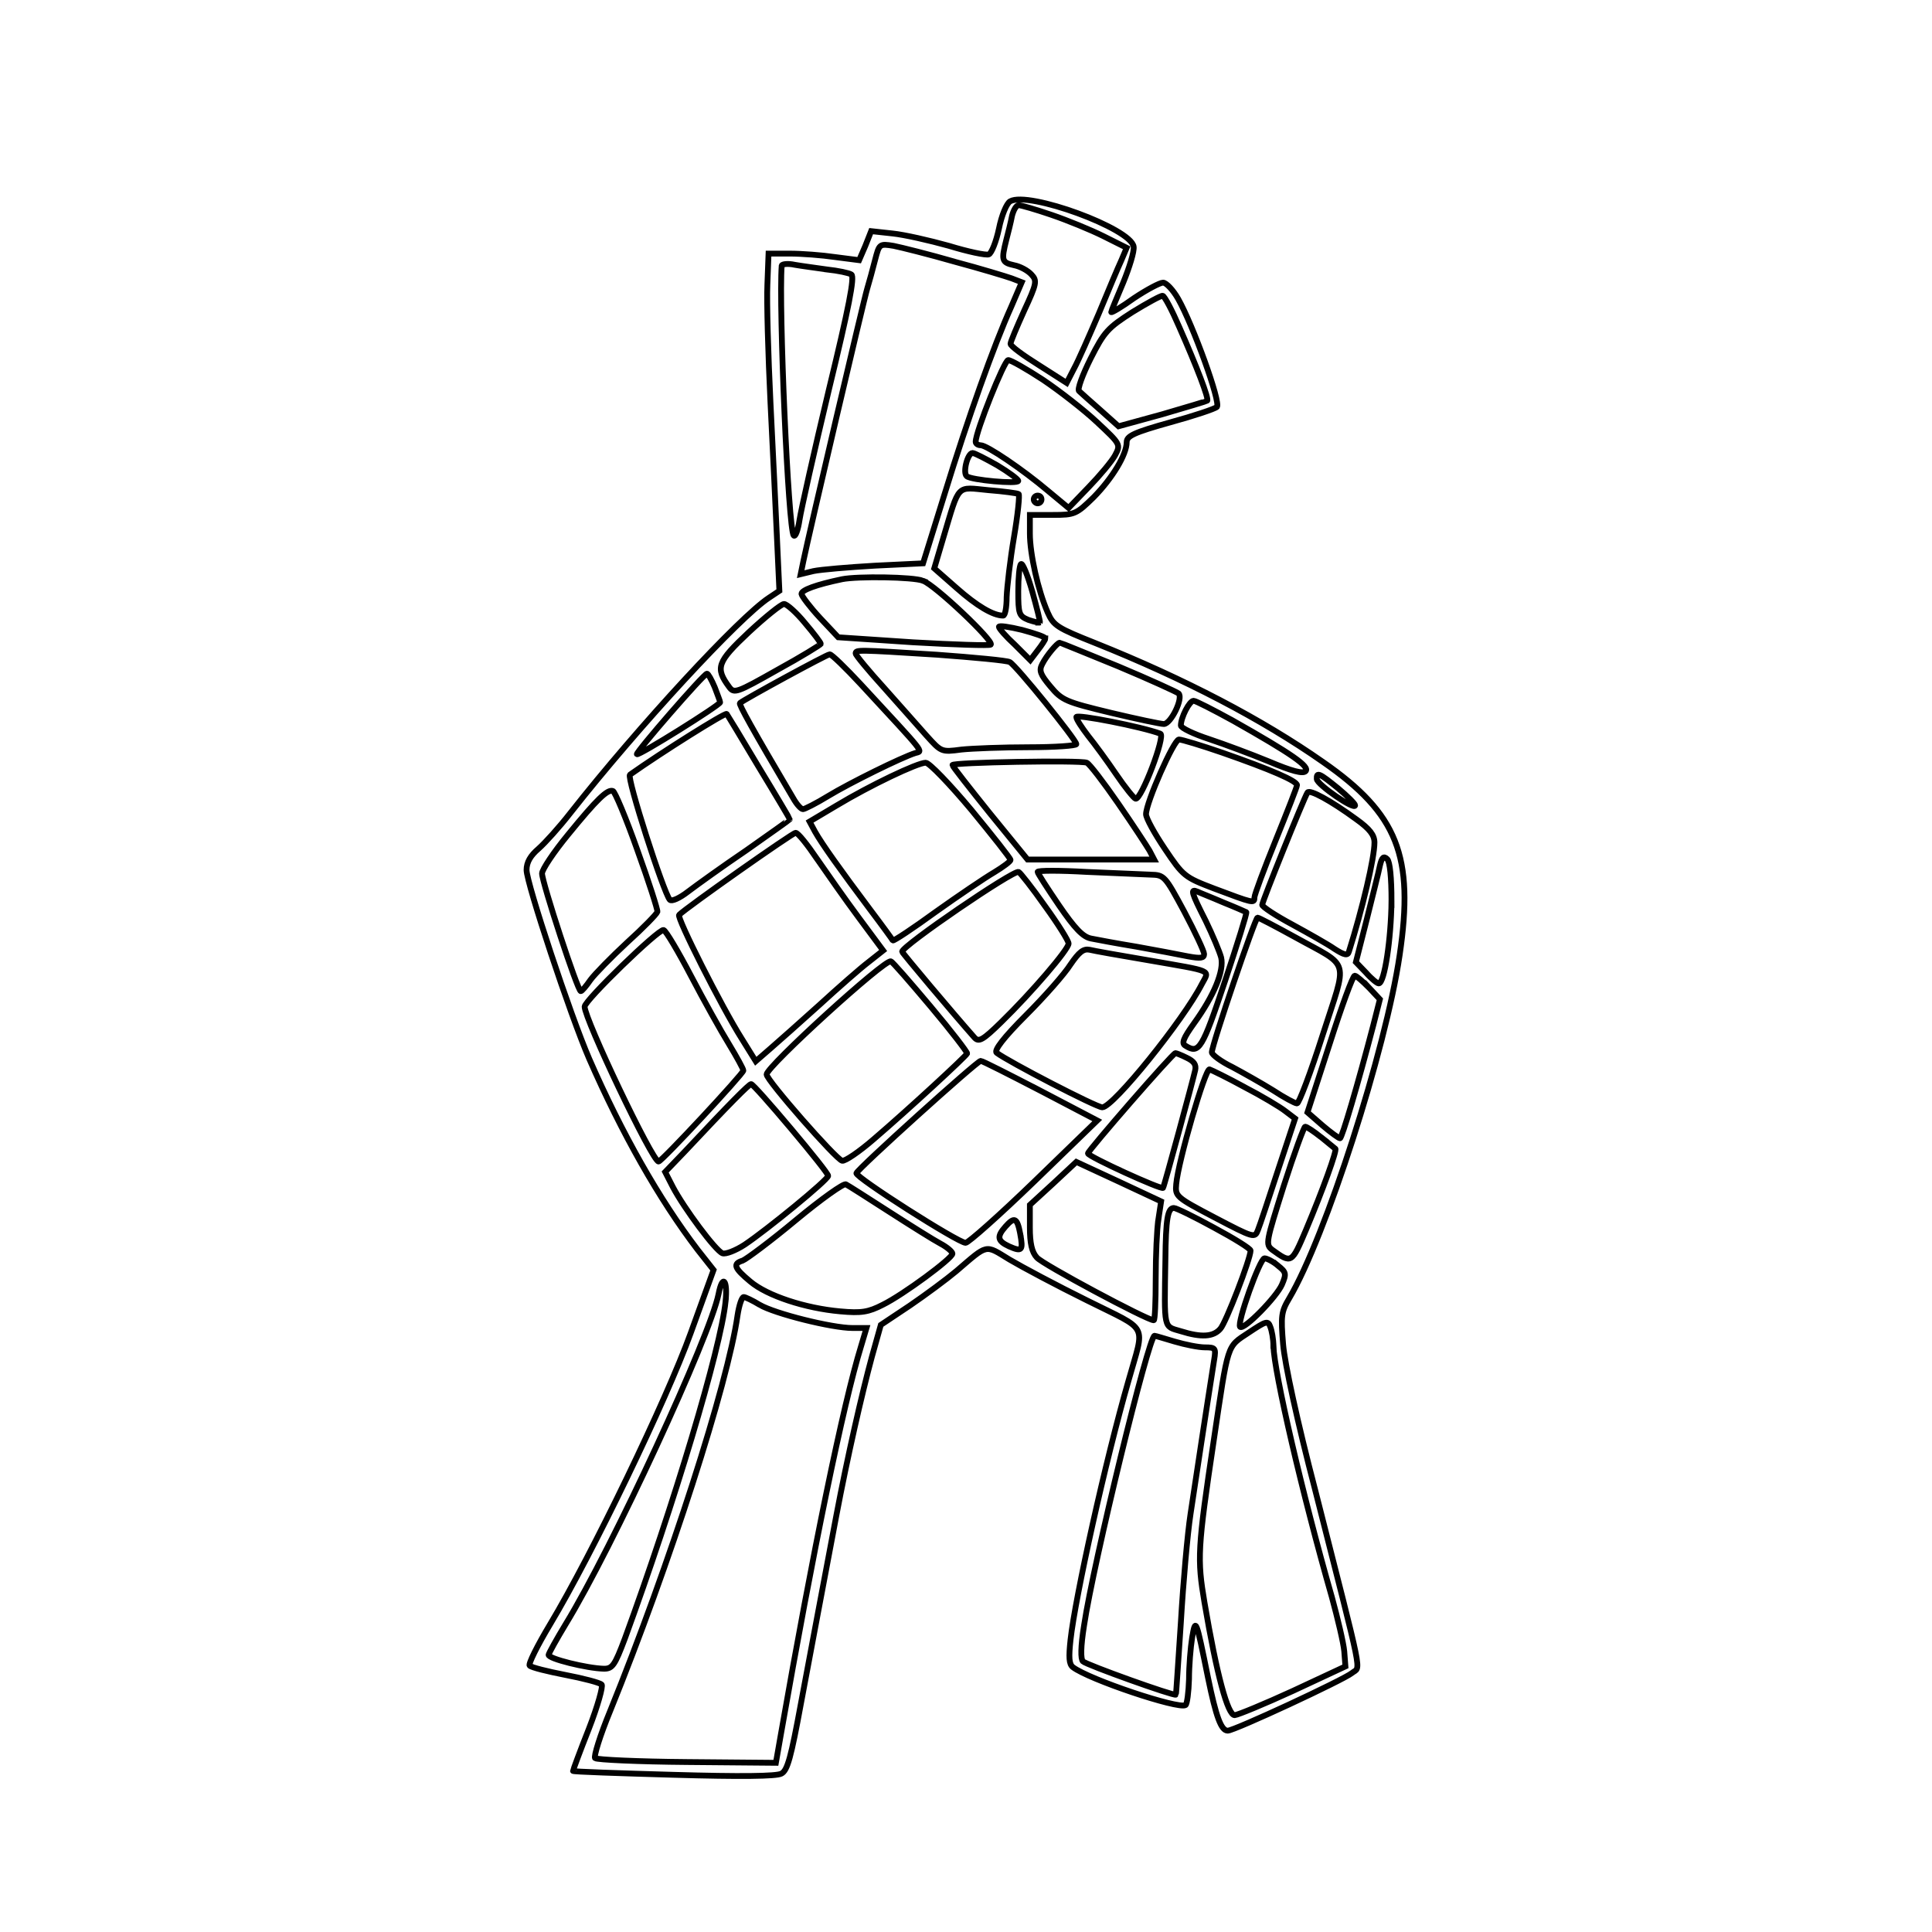 <?xml version="1.0" standalone="no"?>
<svg version="1.0" xmlns="http://www.w3.org/2000/svg"
 width="499pt" height="499pt" viewBox="0 0 499 499"
 preserveAspectRatio="xMidYMid meet">

<g transform="translate(0,499) scale(0.1,-0.1)"
fill="none" stroke="#000000" stroke-width="15">

<path d="M2609 4470 c-9 -5 -22 -36 -29 -71 -7 -33 -19 -63 -26 -66 -7 -3 -54
7 -103 22 -50 14 -116 29 -146 32 l-55 6 -15 -38 -16 -37 -62 8 c-34 5 -87 9
-117 9 l-55 0 -3 -80 c-2 -44 2 -181 8 -305 6 -124 14 -284 17 -355 l6 -131
-27 -18 c-76 -50 -336 -331 -513 -556 -28 -36 -65 -77 -82 -92 -21 -18 -31
-35 -31 -55 0 -34 113 -375 162 -488 84 -192 180 -362 280 -493 l41 -52 -59
-163 c-62 -172 -256 -574 -363 -752 -33 -55 -57 -103 -53 -107 5 -5 46 -15 92
-24 47 -9 89 -20 94 -25 4 -4 -10 -55 -33 -114 -23 -58 -41 -107 -41 -109 0
-2 117 -6 259 -10 174 -5 266 -4 279 3 16 8 25 42 51 183 33 175 53 283 91
483 29 153 66 315 92 411 l23 82 75 50 c41 28 95 68 120 89 83 71 73 69 137
30 32 -19 122 -67 201 -106 162 -81 149 -56 107 -206 -60 -208 -138 -561 -150
-670 -5 -46 -4 -63 6 -71 42 -32 272 -109 291 -98 4 3 8 33 9 67 0 34 4 82 8
107 9 53 10 50 41 -103 21 -102 34 -137 51 -137 17 0 299 131 321 149 23 19
32 -28 -95 472 -46 176 -79 328 -83 377 -6 73 -5 84 16 119 93 157 249 641
285 886 38 256 -5 365 -198 499 -157 110 -358 215 -588 307 -98 39 -108 45
-123 79 -25 57 -46 151 -46 204 l0 48 59 0 c57 0 61 2 106 46 48 49 85 110 85
142 0 16 19 25 112 51 62 17 116 35 121 40 11 11 -62 212 -100 279 -13 23 -31
42 -39 42 -8 0 -42 -18 -75 -40 -32 -23 -59 -39 -59 -36 0 2 14 36 31 76 16
39 29 81 27 93 -7 47 -272 144 -319 117z m107 -35 c41 -14 102 -39 134 -55
l60 -30 -14 -33 c-8 -17 -34 -79 -58 -137 -25 -58 -53 -122 -64 -142 l-19 -37
-72 46 c-40 25 -73 49 -73 55 0 5 16 43 35 85 33 71 34 78 19 94 -9 10 -29 21
-45 24 -32 7 -33 13 -20 65 5 19 12 47 15 63 4 15 11 27 17 27 6 0 44 -11 85
-25z m-250 -121 c67 -18 133 -38 147 -43 l26 -10 -27 -63 c-45 -100 -112 -288
-172 -483 l-56 -180 -124 -6 c-69 -4 -140 -10 -159 -14 l-33 -8 7 34 c14 68
156 675 165 704 5 17 14 49 20 73 11 42 11 43 48 37 20 -4 92 -22 158 -41z
m-330 -20 c28 -3 57 -9 63 -13 9 -6 -7 -87 -58 -297 -38 -159 -72 -311 -76
-337 -4 -27 -11 -45 -15 -40 -14 15 -39 591 -31 697 1 4 16 6 34 2 17 -3 55
-8 83 -12z m910 -149 c45 -102 77 -185 72 -190 -1 -1 -54 -17 -116 -35 l-113
-31 -47 42 c-26 23 -51 45 -55 49 -5 4 9 42 30 84 35 69 44 79 108 120 39 24
74 43 78 42 5 -1 24 -37 43 -81z m-352 -136 c43 -29 106 -78 139 -109 61 -57
62 -58 47 -86 -8 -15 -39 -52 -68 -82 l-52 -54 -53 44 c-65 55 -158 118 -174
118 -7 0 -13 4 -13 9 0 26 74 211 84 211 7 0 47 -23 90 -51z m-118 -221 c30
-18 54 -36 54 -40 0 -9 -122 2 -133 12 -11 9 2 60 15 60 5 0 34 -15 64 -32z
m55 -74 c3 -2 -2 -52 -12 -111 -10 -59 -18 -129 -19 -155 0 -27 -4 -48 -9 -48
-26 0 -68 25 -120 71 l-58 51 24 81 c42 140 32 129 116 121 39 -3 75 -8 78
-10z m59 -14 c0 -5 -4 -10 -10 -10 -5 0 -10 5 -10 10 0 6 5 10 10 10 6 0 10
-4 10 -10z m-4 -318 c-2 -1 -15 2 -30 7 -24 10 -26 15 -26 74 0 35 3 67 7 70
4 4 17 -28 29 -70 12 -43 21 -79 20 -81z m-302 108 c31 -11 184 -156 175 -165
-4 -3 -94 0 -200 6 l-194 13 -47 50 c-26 28 -47 56 -48 62 0 10 38 24 105 38
40 8 184 6 209 -4z m-305 -109 c23 -27 41 -51 41 -54 0 -2 -50 -33 -112 -67
-106 -60 -112 -62 -125 -44 -36 49 -31 64 51 141 43 40 84 73 91 73 7 0 32
-22 54 -49z m621 -40 c0 -3 -9 -17 -20 -31 l-19 -25 -40 40 c-23 21 -41 42
-41 46 0 4 27 0 60 -8 33 -9 60 -18 60 -22z m188 -72 c81 -34 151 -66 156 -70
13 -12 -20 -79 -38 -79 -8 0 -70 13 -137 29 -116 28 -126 32 -156 68 -26 31
-30 41 -21 58 11 22 39 55 45 55 2 0 70 -28 151 -61z m-468 30 c96 -7 181 -15
188 -19 16 -8 172 -201 172 -212 0 -4 -55 -8 -122 -8 -68 0 -146 -3 -175 -6
-52 -7 -52 -6 -90 36 -21 24 -71 80 -110 124 -40 44 -73 84 -73 88 0 10 4 10
210 -3z m-197 -76 c171 -185 161 -172 141 -178 -35 -11 -169 -77 -225 -111
-31 -19 -61 -34 -65 -34 -5 0 -16 12 -25 28 -107 181 -141 243 -138 246 12 10
225 126 232 126 5 0 41 -35 80 -77z m-377 -8 c7 -19 14 -36 14 -39 0 -7 -211
-139 -215 -134 -4 4 173 208 181 208 3 0 12 -16 20 -35z m1338 -86 c152 -86
200 -119 188 -131 -7 -7 -35 0 -94 25 -46 19 -116 45 -155 58 -40 13 -73 29
-73 35 0 21 22 64 33 64 5 0 50 -23 101 -51z m-1225 -119 c45 -74 81 -135 81
-136 0 -1 -51 -37 -112 -80 -62 -42 -130 -91 -151 -107 -22 -17 -42 -26 -47
-21 -16 18 -112 316 -103 323 82 58 246 161 250 157 1 -1 38 -62 82 -136z
m1038 85 c14 -5 -49 -171 -64 -168 -4 1 -27 29 -50 63 -23 34 -56 79 -73 100
-16 21 -30 42 -30 48 0 8 169 -25 217 -43z m160 -49 c126 -44 193 -73 193 -84
0 -4 -25 -68 -55 -142 -30 -74 -55 -141 -55 -148 0 -16 -3 -15 -104 23 -76 29
-80 32 -127 102 -27 40 -49 80 -49 90 0 30 72 193 85 193 7 0 57 -15 112 -34z
m-269 -131 c38 -55 74 -110 81 -122 l12 -23 -164 0 -163 0 -97 119 c-53 66
-97 122 -97 125 0 7 331 13 347 6 7 -3 43 -50 81 -105z m-379 -17 c55 -67 101
-125 101 -129 0 -4 -19 -18 -42 -32 -24 -14 -92 -60 -151 -102 -59 -43 -109
-76 -111 -74 -1 2 -27 38 -58 79 -78 104 -125 170 -143 202 l-14 26 69 41 c88
53 210 111 231 111 9 0 62 -55 118 -122z m947 56 c24 -20 44 -40 44 -44 0 -14
-99 54 -99 68 -1 19 7 15 55 -24z m-1810 -159 c30 -83 53 -155 52 -160 -2 -6
-37 -42 -78 -79 -41 -38 -84 -82 -95 -97 -11 -16 -22 -29 -25 -29 -8 0 -100
281 -100 304 0 10 30 55 67 100 75 92 102 118 116 113 5 -1 34 -70 63 -152z
m1857 79 c35 -25 47 -41 47 -60 0 -40 -31 -171 -66 -282 -3 -11 -12 -9 -37 7
-17 12 -67 40 -109 63 -43 23 -78 46 -78 51 0 8 107 274 117 290 5 9 59 -20
126 -69z m-1393 -102 c25 -36 73 -105 108 -152 l63 -85 -38 -30 c-21 -16 -78
-66 -126 -110 -49 -44 -106 -95 -127 -113 l-38 -33 -36 58 c-52 82 -169 314
-162 320 19 19 293 212 301 212 6 0 30 -30 55 -67z m1484 -109 c-1 -97 -18
-213 -33 -213 -4 0 -19 12 -33 28 l-26 27 28 110 c15 61 31 123 34 139 5 22
10 26 19 17 7 -7 11 -48 11 -108z m-622 68 c35 -1 37 -3 87 -96 28 -53 51
-102 51 -109 0 -11 -9 -12 -42 -6 -24 5 -83 16 -133 25 -49 8 -102 18 -117 21
-21 4 -42 26 -83 86 -30 44 -55 83 -55 86 0 4 57 4 127 0 71 -3 144 -6 165 -7z
m-273 -81 c34 -47 61 -90 61 -97 0 -15 -96 -127 -174 -203 -48 -47 -58 -52
-69 -40 -54 61 -187 219 -187 222 0 15 287 211 301 206 4 -2 35 -41 68 -88z
m461 9 c30 -12 57 -24 59 -25 2 -2 -23 -82 -55 -178 -59 -176 -67 -189 -102
-167 -11 6 -6 19 22 58 52 72 78 136 70 170 -4 15 -22 58 -40 95 -38 75 -40
83 -21 75 6 -3 37 -15 67 -28z m184 -89 c146 -81 137 -51 72 -254 -31 -97 -61
-176 -66 -176 -5 0 -33 15 -62 34 -29 18 -77 45 -105 60 -29 14 -53 32 -53 38
0 19 112 348 118 348 3 0 47 -23 96 -50z m-1559 -101 c33 -63 77 -142 98 -176
20 -33 37 -64 37 -68 0 -8 -211 -235 -219 -235 -16 0 -191 368 -191 400 0 16
191 201 204 198 6 -2 38 -56 71 -119z m1180 41 c172 -30 159 -24 139 -62 -47
-92 -229 -318 -257 -318 -15 0 -243 118 -273 141 -7 6 18 39 76 97 48 48 100
107 115 131 22 32 33 41 49 38 12 -3 80 -15 151 -27z m-561 -120 c53 -63 95
-118 94 -121 -4 -8 -150 -143 -241 -221 -38 -33 -75 -58 -82 -56 -16 4 -195
208 -195 223 0 20 306 299 321 292 4 -1 50 -54 103 -117z m1131 50 l29 -31
-17 -67 c-40 -153 -81 -292 -86 -292 -3 0 -24 15 -45 33 l-39 34 57 176 c31
97 60 177 65 177 4 0 20 -14 36 -30z m-470 -182 c19 -9 25 -18 22 -32 -6 -27
-80 -300 -83 -304 -3 -6 -194 81 -194 89 0 7 219 259 226 259 2 0 15 -5 29
-12z m-378 -85 l147 -77 -163 -158 c-90 -87 -170 -158 -177 -158 -19 0 -286
170 -282 180 4 12 311 289 321 290 4 0 73 -35 154 -77z m528 9 c44 -23 91 -51
105 -62 l25 -19 -44 -133 c-24 -73 -47 -143 -52 -155 -8 -21 -10 -21 -111 32
-101 53 -103 55 -100 87 5 58 75 299 86 296 6 -2 47 -22 91 -46z m-1172 -107
c53 -63 97 -118 96 -122 0 -10 -159 -140 -216 -178 -23 -15 -49 -25 -57 -22
-18 7 -99 116 -128 171 l-20 39 49 51 c119 127 168 176 173 176 4 0 50 -52
103 -115z m1369 -22 c18 -15 35 -28 37 -30 5 -3 -33 -108 -76 -210 -37 -87
-37 -87 -87 -51 -18 14 -16 20 30 166 27 84 52 152 55 152 4 0 22 -12 41 -27z
m-420 -212 c-4 -25 -7 -94 -7 -153 0 -60 -2 -108 -5 -108 -17 0 -288 145 -302
162 -13 14 -18 37 -18 78 l0 58 60 55 60 56 110 -51 109 -51 -7 -46z m-695 19
c56 -36 115 -73 132 -82 17 -9 31 -21 31 -26 0 -12 -127 -106 -180 -132 -37
-19 -55 -22 -110 -17 -90 8 -188 40 -232 77 -42 35 -46 46 -20 54 10 4 72 50
138 105 65 54 124 96 129 92 6 -3 56 -35 112 -71z m839 -41 c52 -28 94 -54 94
-59 0 -21 -64 -187 -78 -202 -18 -21 -49 -23 -103 -6 -44 13 -42 2 -39 183 1
108 6 135 22 135 6 0 53 -23 104 -51z m-501 -15 c8 -44 5 -48 -29 -33 -30 14
-32 25 -9 51 23 26 30 23 38 -18z m666 -83 c21 -17 22 -21 10 -49 -14 -32 -98
-118 -108 -109 -9 9 51 177 63 177 6 0 22 -8 35 -19z m-1427 -93 c-13 -123
-133 -523 -260 -870 -26 -69 -32 -78 -54 -78 -44 1 -145 26 -143 36 1 5 21 41
44 79 120 196 373 743 395 853 10 52 24 37 18 -20z m88 -8 c39 -23 187 -60
240 -60 l36 0 -14 -47 c-46 -149 -124 -529 -207 -1002 l-13 -74 -229 2 c-127
1 -233 6 -238 10 -4 4 13 59 39 122 153 377 304 845 329 1022 4 26 11 47 16
47 4 0 23 -9 41 -20z m1327 -106 c2 -69 74 -380 151 -649 15 -55 30 -118 32
-140 l3 -39 -135 -63 c-74 -34 -142 -62 -151 -63 -18 0 -46 103 -78 291 -19
113 -18 138 24 419 38 255 33 240 90 278 45 30 50 32 56 15 4 -10 8 -32 8 -49z
m-255 11 c27 -8 62 -15 78 -15 27 0 29 -2 24 -32 -19 -120 -49 -318 -61 -398
-8 -52 -19 -178 -25 -280 -7 -102 -12 -186 -13 -187 -5 -4 -231 77 -240 86 -6
6 -6 37 3 93 24 161 167 748 182 748 2 0 25 -7 52 -15z"/>
</g>
</svg>
